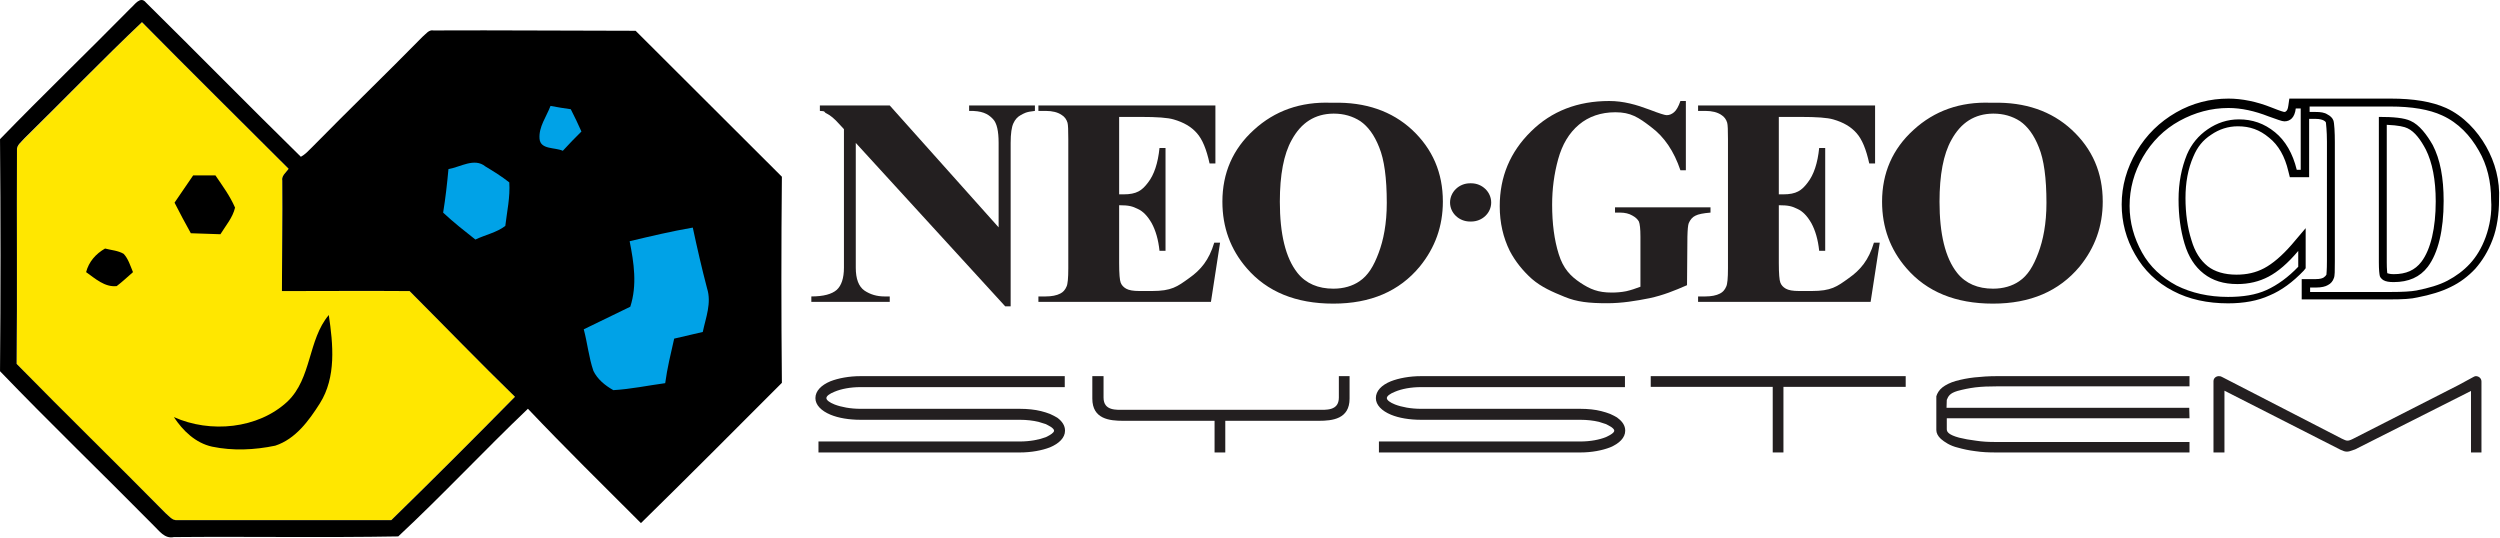 <?xml version="1.0" encoding="UTF-8" standalone="no"?>
<svg
   xmlns:dc="http://purl.org/dc/elements/1.1/"
   xmlns:cc="http://creativecommons.org/ns#"
   xmlns:rdf="http://www.w3.org/1999/02/22-rdf-syntax-ns#"
   xmlns:svg="http://www.w3.org/2000/svg"
   xmlns="http://www.w3.org/2000/svg"
   xmlns:sodipodi="http://sodipodi.sourceforge.net/DTD/sodipodi-0.dtd"
   xmlns:inkscape="http://www.inkscape.org/namespaces/inkscape"
   sodipodi:docname="logo.svg"
   id="svg2"
   version="1.1"
   xml:space="preserve"
   width="605.441"
   height="130.174"
   viewBox="0 0 605.441 130.174"
   inkscape:version="0.92.4 (5da689c313, 2019-01-14)"><sodipodi:namedview
     inkscape:current-layer="svg2"
     inkscape:window-maximized="0"
     inkscape:window-y="27"
     inkscape:window-x="225"
     inkscape:cy="111.65757"
     inkscape:cx="677.39394"
     inkscape:zoom="0.56451859"
     inkscape:snap-midpoints="false"
     inkscape:snap-text-baseline="false"
     showgrid="false"
     id="namedview52"
     inkscape:window-height="704"
     inkscape:window-width="1141"
     inkscape:pageshadow="2"
     inkscape:pageopacity="0"
     guidetolerance="10"
     gridtolerance="10"
     objecttolerance="10"
     borderopacity="1"
     bordercolor="#666666"
     pagecolor="#ffffff"
     inkscape:snap-others="false"
     inkscape:object-nodes="false"
     inkscape:snap-nodes="false"
     inkscape:snap-global="false" /><defs
     id="defs6"><clipPath
       id="clipPath16"
       clipPathUnits="userSpaceOnUse"><path
         id="path18"
         d="M 0,618.062 H 1949.984 V 0 H 0 Z"
         inkscape:connector-curvature="0" /></clipPath><filter
       inkscape:label="Soft Colors"
       inkscape:menu="Color"
       inkscape:menu-tooltip="Adds a colorizable edges glow inside objects and pictures"
       style="color-interpolation-filters:sRGB"
       id="filter213"><feColorMatrix
         type="luminanceToAlpha"
         result="result2"
         id="feColorMatrix205" /><feComposite
         in2="SourceGraphic"
         operator="arithmetic"
         in="result2"
         k3="2"
         result="result4"
         id="feComposite207"
         k1="0"
         k2="0"
         k4="0" /><feBlend
         in="result4"
         mode="multiply"
         result="result3"
         in2="result2"
         id="feBlend209" /><feComposite
         in2="SourceGraphic"
         operator="in"
         in="result3"
         id="feComposite211"
         result="fbSourceGraphic" /><feColorMatrix
         result="fbSourceGraphicAlpha"
         in="fbSourceGraphic"
         values="0 0 0 -1 0 0 0 0 -1 0 0 0 0 -1 0 0 0 0 1 0"
         id="feColorMatrix235" /><feColorMatrix
         id="feColorMatrix237"
         type="saturate"
         values="1"
         result="result91"
         in="fbSourceGraphic" /><feComposite
         in2="result91"
         id="feComposite239"
         result="result15"
         operator="arithmetic"
         k2="0.4"
         k1="0.3"
         k3="0.3"
         k4="0" /><feGaussianBlur
         id="feGaussianBlur241"
         in="result15"
         result="result8"
         stdDeviation="5" /><feColorMatrix
         id="feColorMatrix243"
         values="1 0 0 0 0 0 1 0 0 0 0 0 1 0 0 0 0 0 50 0 "
         result="result92" /><feComposite
         in2="fbSourceGraphic"
         id="feComposite245"
         operator="in"
         result="result13" /><feComposite
         in2="result13"
         id="feComposite247"
         k3="0.3"
         k1="0.3"
         k2="0.4"
         operator="arithmetic"
         in="result15"
         result="result6"
         k4="0" /><feFlood
         id="feFlood249"
         flood-color="rgb(128,172,0)"
         flood-opacity="1"
         result="result10" /><feBlend
         in2="result10"
         id="feBlend251"
         result="result12"
         in="result6"
         mode="darken" /><feBlend
         in2="result6"
         id="feBlend253"
         result="result14"
         mode="screen" /><feComposite
         in2="fbSourceGraphic"
         id="feComposite255"
         in="result14"
         operator="in" /></filter></defs><g
     id="g130"
     transform="scale(0.191)"><g
       id="g10"
       transform="matrix(1.25,0,0,-1.25,267.296,717.496)"><g
         id="g12"><g
           id="g14"
           clip-path="url(#clipPath16)"><g
             id="g20"
             transform="translate(30.908,309.03)" /><g
             id="g24"
             transform="translate(405.683,391.905)" /><g
             id="g28"
             transform="translate(84.983,291.03)" /><g
             id="g32"
             transform="translate(241.696,507.217)" /><g
             id="g36"
             transform="translate(232.696,235.155)" /><g
             id="g40"
             transform="translate(218.296,190.118)" /><g
             id="g44"
             transform="translate(371.446,148.68)" /><g
             id="g48"
             transform="translate(1681.461,146.52)" /><g
             id="g52"
             transform="translate(1372.384,146.52)"><path
               inkscape:connector-curvature="0"
               d="M 0,0 H -0.394 Z"
               style="fill:#231f20;fill-opacity:1;fill-rule:nonzero;stroke:none"
               id="path54" /></g><g
             id="g56"
             transform="translate(1462.549,197.114)" /><g
             id="g60"
             transform="translate(992.238,170.93)" /><g
             id="g64"
             transform="translate(813.879,196.919)" /><g
             id="g68"
             transform="translate(1245.995,196.919)" /><g
             id="g72"
             transform="translate(1902.344,205.383)" /><g
             id="g76"
             transform="translate(1496.212,471.543)"><path
               inkscape:connector-curvature="0"
               d="m 0,0 v -70.281 h -5.512 c -6.497,19.293 -16.34,33.861 -29.527,43.702 -12.996,10.042 -20.871,15.161 -36.423,15.161 -14.765,0 -27.167,-4.331 -37.01,-12.599 -10.043,-8.468 -16.931,-20.081 -21.065,-35.042 -4.134,-14.962 -6.1,-30.317 -6.1,-46.067 0,-19.095 2.166,-35.829 6.691,-50.203 4.528,-14.565 11.812,-22.24 21.852,-28.939 10.04,-6.691 18.111,-10.037 31.892,-10.037 4.921,0 9.843,0.393 14.764,1.375 5.122,1.184 9.056,2.562 14.369,4.531 v 50.791 c 0,7.874 -0.588,12.993 -1.572,15.355 -1.182,2.166 -3.347,4.331 -6.694,6.103 -3.349,1.969 -7.481,2.953 -12.402,2.953 h -5.119 v 5.315 h 96.858 v -5.315 c -7.284,-0.591 -12.403,-1.578 -15.358,-3.15 -2.953,-1.381 -5.119,-3.937 -6.691,-7.481 -0.788,-1.968 -1.184,-6.496 -1.378,-13.78 l -0.394,-49.216 c -12.602,-5.513 -24.214,-10.237 -37.995,-13.19 -13.78,-2.756 -28.154,-5.116 -42.916,-5.116 -18.899,0 -30.908,1.375 -43.31,6.494 -12.597,5.118 -23.427,9.843 -33.076,18.114 -9.45,8.462 -16.928,17.909 -22.44,28.346 -6.694,13.583 -10.237,28.545 -10.237,45.478 0,29.921 10.631,55.12 31.695,75.788 20.868,20.673 47.444,30.91 79.336,30.91 14.568,0 27.561,-3.74 41.145,-8.859 9.647,-3.74 15.356,-5.512 17.127,-5.512 2.756,0 5.119,0.984 7.481,2.953 2.363,1.969 4.528,5.709 6.497,11.418 z"
               style="fill:#231f20;fill-opacity:1;fill-rule:nonzero;stroke:none"
               id="path78" /></g><g
             id="g80"
             transform="translate(1139.1,458.748)"><path
               inkscape:connector-curvature="0"
               d="m 0,0 h -0.394 v 11.022 c 32.483,0.787 59.257,-8.463 79.73,-27.364 20.868,-19.487 31.299,-43.704 31.299,-72.838 0,-25.001 -7.869,-46.853 -23.424,-65.949 C 66.54,-180.134 37.404,-192.73 -0.394,-192.73 v 15.158 c 10.434,0 19.49,2.756 26.38,7.478 8.859,5.906 14.568,15.555 19.49,28.745 4.921,12.993 8.268,29.727 8.268,50.791 0,25.199 -2.559,43.901 -7.678,56.304 C 41.145,-21.655 34.648,-12.993 26.97,-7.68 19.096,-2.562 10.04,0 0,0 m -0.394,0 c -18.702,-0.197 -32.679,-9.059 -42.326,-26.776 -8.071,-14.371 -12.008,-35.433 -12.008,-62.6 0,-32.483 5.709,-56.894 17.914,-72.25 8.662,-10.827 21.065,-15.946 36.42,-15.946 v -15.158 h -0.197 c -37.798,0 -67.13,12.006 -87.801,36.023 -16.34,18.902 -24.608,41.344 -24.608,67.331 0,29.135 10.63,53.547 31.892,72.837 21.261,19.492 47.444,28.745 78.549,27.561 h 2.165 z"
               style="fill:#231f20;fill-opacity:1;fill-rule:nonzero;stroke:none"
               id="path82" /></g><g
             id="g84"
             transform="translate(921.367,455.4)"><path
               inkscape:connector-curvature="0"
               d="m 0,0 v -78.549 h 4.331 c 13.584,0 18.899,3.937 25.002,12.009 6.103,7.874 10.04,19.492 11.615,35.042 h 6.103 v -104.339 h -6.103 c -1.181,11.419 -3.937,20.674 -7.875,27.955 -4.134,7.284 -8.859,12.206 -14.174,14.568 -5.315,2.562 -8.662,3.741 -18.899,3.741 v -58.469 c 0,-11.025 0.591,-17.718 1.575,-20.08 0.984,-2.56 2.756,-4.528 5.512,-6.103 2.756,-1.575 7.087,-2.362 13.387,-2.362 H 33.27 c 19.883,0 25.592,4.331 37.601,12.993 12.009,8.465 20.277,18.308 25.593,36.026 h 5.906 l -9.253,-60.041 H -81.896 v 5.509 h 7.284 c 6.103,0 11.222,0.985 14.962,2.953 2.756,1.378 4.922,3.741 6.3,7.087 1.181,2.363 1.772,8.466 1.772,18.506 V -22.44 c 0,8.856 -0.197,14.371 -0.788,16.534 -0.984,3.347 -2.953,6.103 -5.906,7.877 -3.937,2.756 -9.449,4.132 -16.34,4.132 h -7.284 v 5.512 H 97.645 v -58.86 h -5.906 c -3.15,14.371 -7.284,24.608 -12.993,30.902 C 73.234,-10.04 65.556,-5.512 55.319,-2.559 49.413,-0.787 38.389,0 22.049,0 Z"
               style="fill:#231f20;fill-opacity:1;fill-rule:nonzero;stroke:none"
               id="path86" /></g><g
             id="g88"
             transform="translate(688.673,467.015)"><path
               inkscape:connector-curvature="0"
               d="m 0,0 110.441,-123.631 v 85.639 c 0,12.006 -1.772,20.077 -5.709,24.214 -5.315,5.707 -11.615,8.465 -24.214,8.266 V 0 h 66.737 v -5.512 c -9.45,-0.985 -11.025,-2.559 -14.175,-4.132 -3.346,-1.774 -5.906,-4.53 -7.677,-8.468 -1.772,-3.74 -2.756,-10.431 -2.756,-19.88 v -165.76 h -5.513 l -151.585,165.76 v -126.584 c 0,-11.418 2.953,-19.099 8.859,-23.23 5.906,-3.94 12.599,-5.909 20.277,-5.909 H 0 v -5.509 h -79.533 v 5.509 c 12.402,0 20.867,2.363 25.789,6.694 4.725,4.331 7.284,11.812 7.284,22.445 v 140.561 l -4.922,5.313 c -4.724,5.318 -8.859,8.662 -12.402,10.436 -3.741,1.575 -0.394,2.557 -7.087,2.754 V 0 Z"
               style="fill:#231f20;fill-opacity:1;fill-rule:nonzero;stroke:none"
               id="path90" /></g><g
             id="g92"
             transform="translate(1808.244,458.748)"><path
               inkscape:connector-curvature="0"
               d="m 0,0 h -0.394 v 11.022 c 32.483,0.787 59.254,-8.463 79.728,-27.364 21.064,-19.487 31.498,-43.704 31.498,-72.838 0,-25.001 -7.872,-46.853 -23.427,-65.949 -20.868,-25.005 -50.004,-37.601 -87.799,-37.601 v 15.158 c 10.431,0 19.49,2.756 26.377,7.478 8.862,5.906 14.571,15.555 19.49,28.745 4.922,12.993 8.271,29.727 8.271,50.791 0,25.199 -2.562,43.901 -7.68,56.304 C 41.142,-21.655 34.645,-12.993 26.97,-7.68 19.096,-2.562 10.037,0 0,0 m -0.394,0 c -18.705,-0.197 -32.679,-9.059 -42.326,-26.776 -8.074,-14.371 -12.008,-35.433 -12.008,-62.6 0,-32.483 5.709,-56.894 17.912,-72.25 8.662,-10.827 21.064,-15.946 36.422,-15.946 v -15.158 h -0.199 c -37.798,0 -67.131,12.006 -87.802,36.023 -16.337,18.902 -24.608,41.344 -24.608,67.331 0,29.135 10.631,53.547 31.892,72.837 21.261,19.492 47.444,28.745 78.552,27.561 h 2.165 z"
               style="fill:#231f20;fill-opacity:1;fill-rule:nonzero;stroke:none"
               id="path94" /></g><g
             id="g96"
             transform="translate(1590.508,455.4)"><path
               inkscape:connector-curvature="0"
               d="m 0,0 v -78.549 h 4.334 c 13.583,0 18.899,3.937 25.002,12.009 6.1,7.874 10.037,19.492 11.615,35.042 h 6.102 v -104.339 h -6.102 c -1.184,11.419 -3.938,20.674 -7.875,27.955 -4.134,7.284 -8.859,12.206 -14.174,14.568 -5.316,2.562 -8.665,3.741 -18.902,3.741 v -58.469 c 0,-11.025 0.593,-17.718 1.578,-20.08 0.984,-2.56 2.756,-4.528 5.512,-6.103 2.756,-1.575 7.087,-2.362 13.387,-2.362 H 33.27 c 19.886,0 25.595,4.331 37.601,12.993 12.012,8.465 20.277,18.308 25.595,36.026 h 5.906 L 93.12,-187.609 H -81.893 v 5.509 h 7.284 c 6.1,0 11.221,0.985 14.962,2.953 2.753,1.378 4.919,3.741 6.299,7.087 1.179,2.363 1.772,8.466 1.772,18.506 V -22.44 c 0,8.856 -0.197,14.371 -0.787,16.534 -0.985,3.347 -2.953,6.103 -5.906,7.877 -3.94,2.756 -9.45,4.132 -16.34,4.132 h -7.284 v 5.512 H 97.648 v -58.86 H 91.742 C 88.589,-32.874 84.458,-22.637 78.749,-16.343 73.236,-10.04 65.559,-5.512 55.322,-2.559 49.413,-0.787 38.389,0 22.052,0 Z"
               style="fill:#231f20;fill-opacity:1;fill-rule:nonzero;stroke:none"
               id="path98" /></g><g
             id="g100"
             transform="translate(1277.297,388.072)"><path
               inkscape:connector-curvature="0"
               d="m 0,0 h 1.184 c 11.218,0 20.277,-8.856 20.277,-19.49 0,-10.63 -9.059,-19.292 -20.277,-19.292 H 0 c -11.219,0 -20.274,8.662 -20.274,19.292 C -20.274,-8.856 -11.219,0 0,0"
               style="fill:#231f20;fill-opacity:1;fill-rule:nonzero;stroke:none"
               id="path102" /></g></g></g><path
         style="stroke-width:0.8"
         sodipodi:nodetypes="cccsccscscscsccscccscscscccsssssssccscccccssccsccscccccsssssccsccscccccccccsscsssssccsscssssscsscccccssscsccsccssscsccscc"
         inkscape:connector-curvature="0"
         id="path10-3"
         d="m 2231.263,451.402 c -6.522,3.01 -17.057,4.013 -32.106,4.013 V 307.927 c 0,-7.525 0.503,-12.04 1.005,-14.047 0.503,-1.505 2.007,-3.01 3.512,-4.013 2.509,-1.505 6.02,-2.007 10.535,-2.007 15.051,0 26.589,5.017 34.615,15.552 10.535,14.047 16.053,37.123 16.053,66.721 0,23.578 -3.512,42.14 -11.037,56.688 -6.019,10.535 -13.544,20.568 -22.575,24.581 z m 11.037,-142.974 c -6.522,-8.528 -15.551,-12.542 -28.093,-12.542 -4.515,0 -6.019,1.003 -6.521,1.003 v 0 c 0,1.003 -0.503,3.512 -0.503,11.037 v 139.462 c 12.041,-0.502 18.06,-2.007 21.07,-3.512 7.525,-3.512 13.545,-12.04 18.561,-21.572 6.522,-13.043 10.034,-30.601 10.034,-52.675 0,-26.588 -5.016,-48.661 -14.548,-61.203 z m 65.718,116.887 c -9.029,16.053 -23.076,31.103 -40.634,39.13 -14.548,6.522 -33.109,9.532 -56.186,9.532 h -82.774 -20.067 l -1.005,-7.023 c -0.503,-4.013 -1.506,-5.017 -2.007,-5.518 -0.503,-0.501 -1.005,-1.003 -2.006,-1.003 -0.503,0 -3.01,0.502 -13.044,4.515 -15.05,6.02 -30.099,9.03 -43.645,9.03 -18.561,0 -36.621,-4.515 -53.176,-14.047 -16.554,-9.532 -30.099,-22.575 -40.133,-39.631 -10.034,-17.056 -15.05,-35.116 -15.05,-53.678 0,-18.06 4.515,-35.116 13.545,-50.668 9.029,-16.053 22.073,-28.595 38.627,-37.123 16.054,-8.528 35.117,-12.542 55.685,-12.542 16.053,0 30.099,2.508 42.139,8.027 12.041,5.017 23.579,13.545 34.615,25.083 l 2.007,2.508 v 40.635 l -14.047,-16.555 c -10.034,-11.538 -19.565,-19.565 -28.093,-24.08 -8.528,-4.515 -17.558,-6.522 -28.093,-6.522 -12.04,0 -22.073,3.01 -29.096,8.528 -7.525,6.02 -13.043,14.548 -16.554,26.588 -4.014,12.542 -6.02,27.09 -6.02,42.641 0,15.552 2.509,29.598 8.026,42.14 4.013,9.532 9.532,16.555 18.06,22.073 8.026,5.518 17.057,8.528 27.09,8.528 12.04,0 22.073,-3.512 31.604,-11.538 9.532,-7.525 16.054,-19.063 19.566,-34.113 l 1.504,-6.02 h 19.565 v 59.196 h 6.521 c 4.516,0 7.023,-1.003 8.027,-1.505 2.006,-1.003 2.507,-2.007 2.507,-2.508 0,-0.502 1.005,-8.027 1.005,-19.063 V 309.432 c 0,-10.033 -0.503,-13.043 -0.503,-14.047 -0.503,-1.003 -1.505,-2.007 -3.009,-3.01 -1.005,-0.502 -3.01,-1.505 -8.027,-1.505 h -14.046 v -20.568 h 89.796 c 12.542,0 21.572,0.502 27.592,2.007 13.044,2.508 24.582,6.02 33.611,10.535 9.532,4.515 18.06,11.037 25.083,18.562 7.023,8.027 13.044,17.558 17.558,29.598 4.515,11.538 6.522,26.588 6.522,40.133 1.005,20.066 -4.013,38.126 -13.044,54.18 z m -187.119,-23.578 h -5.017 c -4.013,16.555 -11.538,29.598 -22.073,38.126 -11.037,9.03 -23.076,13.043 -36.621,13.043 -11.538,0 -22.073,-3.512 -31.605,-10.033 -9.532,-6.522 -16.554,-15.05 -21.07,-25.585 -5.518,-13.545 -8.528,-28.595 -8.528,-45.651 0,-16.555 2.006,-31.103 6.02,-44.648 4.013,-13.545 10.535,-23.578 19.564,-30.601 9.03,-7.023 20.067,-10.535 34.112,-10.535 11.539,0 22.074,2.508 31.605,7.525 9.532,5.017 19.566,13.545 30.101,26.087 v -16.053 c -10.034,-10.535 -21.07,-18.561 -32.107,-23.578 -11.036,-5.017 -24.08,-7.023 -39.13,-7.023 -19.565,0 -37.123,4.013 -52.173,11.538 -15.05,8.027 -27.089,19.063 -35.116,33.611 -8.027,14.548 -12.542,30.1 -12.542,47.156 0,17.558 4.515,34.113 13.545,49.664 9.029,15.552 21.572,28.093 37.123,36.621 15.552,8.528 32.106,13.043 49.665,13.043 13.044,0 26.588,-3.01 40.634,-8.528 8.529,-3.01 13.545,-5.017 16.054,-5.017 3.009,0 5.518,1.003 7.525,3.01 2.006,2.007 3.512,5.518 4.013,10.033 h 5.016 v -62.206 z m 186.618,-68.226 c -4.013,-11.037 -9.531,-20.066 -16.053,-27.09 -6.522,-7.023 -14.047,-12.541 -22.576,-17.056 -8.528,-4.515 -19.063,-7.525 -31.604,-10.033 -5.519,-1.003 -14.047,-1.505 -26.086,-1.505 h -81.771 v 4.515 h 6.02 c 5.518,0 9.531,1.003 12.04,2.508 3.01,1.505 5.016,4.013 6.02,7.023 1.005,2.007 1.005,7.525 1.005,17.056 v 120.901 c 0,9.532 -0.503,19.565 -1.506,22.073 -1.005,2.508 -3.009,4.515 -6.019,6.02 -3.01,2.007 -7.023,2.508 -12.041,2.508 h -6.019 v 5.518 h 81.77 c 22.073,0 39.631,-3.01 52.675,-9.03 16.555,-7.525 28.595,-20.568 37.123,-35.618 8.529,-14.548 12.542,-31.605 12.542,-50.166 1.005,-13.043 -1.506,-26.588 -5.519,-37.625 z" /></g><path
       inkscape:connector-curvature="0"
       d="M 2776.146,573.684 H 2530.206 c -8.732,0 -17.146,-0.324 -25.559,-1.617 -8.091,-0.971 -15.534,-2.589 -22.329,-4.53 -9.708,-2.265 -16.827,-7.119 -21.358,-10.998 -3.883,-3.564 -5.825,-7.448 -5.825,-11.33 v -42.715 c 0.972,-3.56 3.56,-8.091 7.767,-11.326 4.203,-3.237 10.032,-6.149 16.827,-8.091 7.119,-1.941 14.886,-3.56 23.623,-4.53 9.06,-0.971 18.446,-1.617 28.8,-1.617 h 243.994 v 12.943 h -243.994 c -10.354,0 -19.416,0.324 -27.505,1.295 -7.772,0.97 -15.534,2.587 -22.653,4.525 -9.708,2.916 -11.649,6.476 -13.591,11.33 l -0.324,10.027 h 307.743 l 0.324,13.272 h -307.743 v 13.914 c 0,3.56 2.589,7.119 15.529,10.68 6.477,1.622 13.596,2.913 21.685,3.888 8.086,1.29 16.181,1.614 24.27,1.614 h 246.259 z"
       style="fill:#231f20;fill-opacity:1;fill-rule:nonzero;stroke:none;stroke-width:1.25"
       id="path50" /><path
       inkscape:connector-curvature="0"
       d="m 2416.306,490.519 h -155.004 v 83.165 h -13.595 v -83.165 h -154.68 v -13.591 h 323.28 z"
       style="fill:#231f20;fill-opacity:1;fill-rule:nonzero;stroke:none;stroke-width:1.25"
       id="path58" /><path
       inkscape:connector-curvature="0"
       d="m 1643.223,533.559 h -89.636 v 40.126 h -13.592 V 533.559 h -115.848 c -17.475,0 -39.151,-2.27 -39.151,-28.158 v -28.477 h 14.233 v 27.186 c 0,17.151 16.503,15.529 27.183,15.529 h 215.84 27.831 c 11.002,0 27.505,1.622 27.505,-15.529 v -27.186 h 13.591 v 28.477 c 0,25.888 -21.68,28.158 -39.154,28.158 z"
       style="fill:#231f20;fill-opacity:1;fill-rule:nonzero;stroke:none;stroke-width:1.25"
       id="path62" /><path
       inkscape:connector-curvature="0"
       d="m 1350.042,490.84 h -258.88 c -12.943,0 -24.593,2.27 -33.007,5.829 -6.472,2.589 -10.354,5.502 -10.354,8.091 0,2.589 3.883,5.497 10.354,8.086 8.414,3.24 20.064,5.505 33.007,5.505 h 112.289 89.638 c 9.708,0 19.092,0.967 26.859,2.908 4.206,0.971 7.765,2.265 11.326,3.565 3.559,1.613 6.795,3.235 9.384,4.852 6.148,4.527 9.708,10.032 9.708,16.176 v 0.329 c 0,8.737 -7.443,16.175 -19.092,21.029 -10.032,3.883 -23.623,6.476 -38.185,6.476 h -255.32 v -13.919 h 255.32 c 12.943,0 24.594,-2.265 33.007,-5.497 6.148,-2.913 10.356,-5.829 10.356,-8.089 v -0.329 c 0,-1.29 -1.619,-2.908 -3.884,-4.53 -1.941,-1.295 -4.206,-2.26 -6.471,-3.56 -2.913,-0.967 -5.825,-1.936 -9.384,-2.908 -6.795,-1.617 -14.886,-2.589 -23.622,-2.589 h -89.638 -112.289 c -14.562,0 -28.153,-2.265 -38.185,-6.476 -11.649,-4.849 -19.092,-12.292 -19.092,-21.029 0,-9.065 7.443,-16.503 19.092,-21.357 10.032,-3.888 23.623,-6.476 38.185,-6.476 h 258.88 z"
       style="fill:#231f20;fill-opacity:1;fill-rule:nonzero;stroke:none;stroke-width:1.25"
       id="path66" /><path
       inkscape:connector-curvature="0"
       d="m 2060.341,490.84 h -258.551 c -12.945,0 -24.594,2.27 -33.007,5.829 -6.471,2.589 -10.356,5.502 -10.356,8.091 0,2.589 3.884,5.497 10.356,8.086 8.413,3.24 20.062,5.505 33.007,5.505 h 112.289 89.633 c 9.711,0 19.097,0.967 26.539,2.908 4.203,0.971 7.767,2.265 11.322,3.565 3.564,1.613 6.795,3.235 9.389,4.852 h -0.324 c 6.471,4.527 10.027,10.032 10.027,16.176 v 0.329 c 0,8.737 -7.443,16.175 -19.093,21.029 -10.027,3.883 -23.295,6.476 -37.861,6.476 h -255.317 v -13.919 h 255.317 c 12.948,0 24.273,-2.265 32.364,-5.497 6.466,-2.913 10.678,-5.829 10.678,-8.089 v -0.329 c 0,-1.29 -1.617,-2.908 -3.883,-4.53 -1.941,-1.295 -4.206,-2.26 -6.471,-3.56 -2.913,-0.967 -5.826,-1.936 -9.06,-2.908 -6.797,-1.617 -14.886,-2.589 -23.628,-2.589 h -89.633 -112.289 c -14.562,0 -28.153,-2.265 -38.185,-6.476 -11.649,-4.849 -19.092,-12.292 -19.092,-21.029 0,-9.065 7.119,-16.503 19.092,-21.357 10.032,-3.888 23.623,-6.476 38.185,-6.476 h 258.551 z"
       style="fill:#231f20;fill-opacity:1;fill-rule:nonzero;stroke:none;stroke-width:1.25"
       id="path70" /><path
       inkscape:connector-curvature="0"
       d="m 3139.226,476.926 c 3.56,0 7.119,2.589 7.119,6.795 v 89.96 h -13.267 v -77.987 l -146.915,74.104 -1.941,0.653 c -8.091,3.23 -10.356,2.587 -16.184,0 l -1.938,-0.976 -145.623,-74.099 v 78.307 h -13.915 v -90.286 c 0,-4.206 3.559,-6.472 6.795,-6.472 1.946,0 2.911,0.324 4.535,1.294 l 151.439,77.993 c 5.826,2.587 6.8,3.878 13.919,0.322 l 133.965,-68.279 19.097,-10.356 c 0.971,-0.651 2.262,-0.975 2.913,-0.975"
       style="fill:#231f20;fill-opacity:1;fill-rule:nonzero;stroke:none;stroke-width:1.25"
       id="path74" /><g
       id="g76-3"
       transform="matrix(4.215,0,0,4.215,-244.45,-15.754)"><g
         id="g8"
         transform="translate(0.1)"><g
           id="g6"><path
             class="st0"
             d="m 65.4,45.3 c 11.8,-11.6 23.3,-23.5 35.2,-34.9 14.6,14.8 29.4,29.4 44.1,44.1 -0.7,1.2 -2.2,2.1 -1.9,3.6 0.1,11.1 -0.1,22.2 -0.1,33.2 12.8,0 25.6,0 38.4,0 10.6,10.5 21,21.3 31.7,31.8 -12.3,12.5 -24.7,24.9 -37.2,37.1 -21.4,-0.1 -42.8,0 -64.3,0 -1.6,0.3 -2.5,-1.2 -3.6,-2.1 -14.9,-15 -30.1,-29.7 -44.8,-44.9 0.3,-21.4 0,-42.8 0.1,-64.2 -0.2,-1.6 1.5,-2.6 2.4,-3.7 z"
             id="path4"
             inkscape:connector-curvature="0"
             style="fill:#ffe700" /></g></g><g
         id="g22"><g
           id="g14-6"><path
             d="m 97.3,6.2 c 1.2,-1 2.9,-3.8 4.6,-1.7 15.6,15.4 30.9,31 46.6,46.4 1.3,-0.7 2.3,-1.8 3.4,-2.9 11,-11.2 22.2,-22 33.2,-33.2 1,-0.8 1.9,-2.2 3.3,-1.9 20.3,-0.1 40.6,0.1 60.8,0.1 14.7,14.6 29.3,29.3 44,43.9 -0.2,20.7 -0.2,41.3 0,62 -14.1,14.1 -28.2,28.3 -42.4,42.2 -11.4,-11.4 -22.9,-22.7 -34,-34.4 -13.2,12.6 -25.7,26 -39,38.4 -22.5,0.4 -45,0 -67.5,0.2 -2.8,0.6 -4.4,-1.9 -6.2,-3.6 C 88.8,146.2 73.1,131.1 58,115.4 58.2,92.1 58.2,68.9 58,45.6 70.9,32.3 84.3,19.4 97.3,6.2 Z M 65.4,45.3 c -0.9,1.1 -2.5,2.1 -2.3,3.7 -0.1,21.4 0.1,42.8 -0.1,64.2 14.8,15.1 29.9,29.8 44.8,44.9 1.1,0.9 2,2.3 3.6,2.1 21.4,0 42.8,0 64.3,0 12.5,-12.2 24.9,-24.6 37.2,-37.1 -10.7,-10.4 -21.1,-21.2 -31.7,-31.8 -12.8,-0.1 -25.6,0 -38.4,0 0,-11.1 0.2,-22.1 0.1,-33.2 -0.3,-1.5 1.2,-2.5 1.9,-3.6 C 130.1,39.8 115.3,25.2 100.7,10.4 88.7,21.8 77.2,33.7 65.4,45.3 Z"
             id="path12"
             inkscape:connector-curvature="0" /></g><path
           d="m 110.5,64.7 c 1.9,-2.7 3.7,-5.5 5.6,-8.2 2.2,0 4.5,0 6.7,0 2.1,3.1 4.4,6.2 5.9,9.7 -0.7,3 -2.8,5.4 -4.4,8 -3,-0.1 -6,-0.2 -8.9,-0.3 -1.7,-3 -3.3,-6.1 -4.9,-9.2 z"
           id="path16"
           inkscape:connector-curvature="0" /><path
           d="m 83.9,85.6 c 0.8,-3.1 2.9,-5.5 5.7,-7.1 1.9,0.5 3.9,0.6 5.6,1.6 1.4,1.5 2,3.6 2.8,5.5 -1.6,1.4 -3.2,2.9 -4.9,4.2 -3.6,0.4 -6.5,-2.3 -9.2,-4.2 z"
           id="path18-7"
           inkscape:connector-curvature="0" /><path
           d="m 144.5,124.5 c 7.3,-7 6.1,-18.5 12.4,-26 1.3,8.8 2.3,18.7 -2.7,26.6 -3.3,5.2 -7.3,10.7 -13.4,12.7 -6.2,1.3 -12.8,1.6 -19,0.3 -5,-1.1 -8.8,-4.8 -11.5,-8.9 10.9,4.9 25.3,3.6 34.2,-4.7 z"
           id="path20"
           inkscape:connector-curvature="0" /></g><g
         id="g30"
         transform="translate(0.1)"><path
           class="st1"
           d="m 220.2,45.5 c -0.3,-3.6 2.1,-6.7 3.3,-9.9 2,0.4 4.1,0.7 6.1,1 1.1,2.2 2.2,4.4 3.2,6.7 -1.9,1.9 -3.8,3.8 -5.6,5.8 -2.4,-1.1 -6.7,-0.3 -7,-3.6 z"
           id="path24"
           inkscape:connector-curvature="0"
           style="fill:#00a2e7" /><path
           class="st1"
           d="m 192.8,54.6 c 3.6,-0.6 7.8,-3.5 11.1,-0.8 2.5,1.5 4.9,3 7.2,4.8 0.3,4.4 -0.7,8.8 -1.2,13.1 -2.6,2 -6.1,2.7 -9,4.1 -3.3,-2.6 -6.6,-5.2 -9.7,-8.1 0.7,-4.3 1.2,-8.7 1.6,-13.1 z"
           id="path26"
           inkscape:connector-curvature="0"
           style="fill:#00a2e7" /><path
           class="st1"
           d="m 247.3,76.3 c 6.3,-1.5 12.6,-3 19,-4.1 1.3,6.1 2.7,12.2 4.3,18.3 1.4,4.4 -0.4,8.8 -1.3,13.1 -2.9,0.7 -5.7,1.3 -8.6,2 -1,4.4 -2.1,8.9 -2.7,13.4 -5.2,0.7 -10.4,1.8 -15.6,2.1 -2.5,-1.4 -4.8,-3.3 -6,-5.8 -1.4,-4.1 -1.8,-8.4 -2.9,-12.5 4.7,-2.3 9.3,-4.5 14,-6.8 2.1,-6.5 1.1,-13.2 -0.2,-19.7 z"
           id="path28"
           inkscape:connector-curvature="0"
           style="fill:#00a2e7" /></g></g></g></svg>